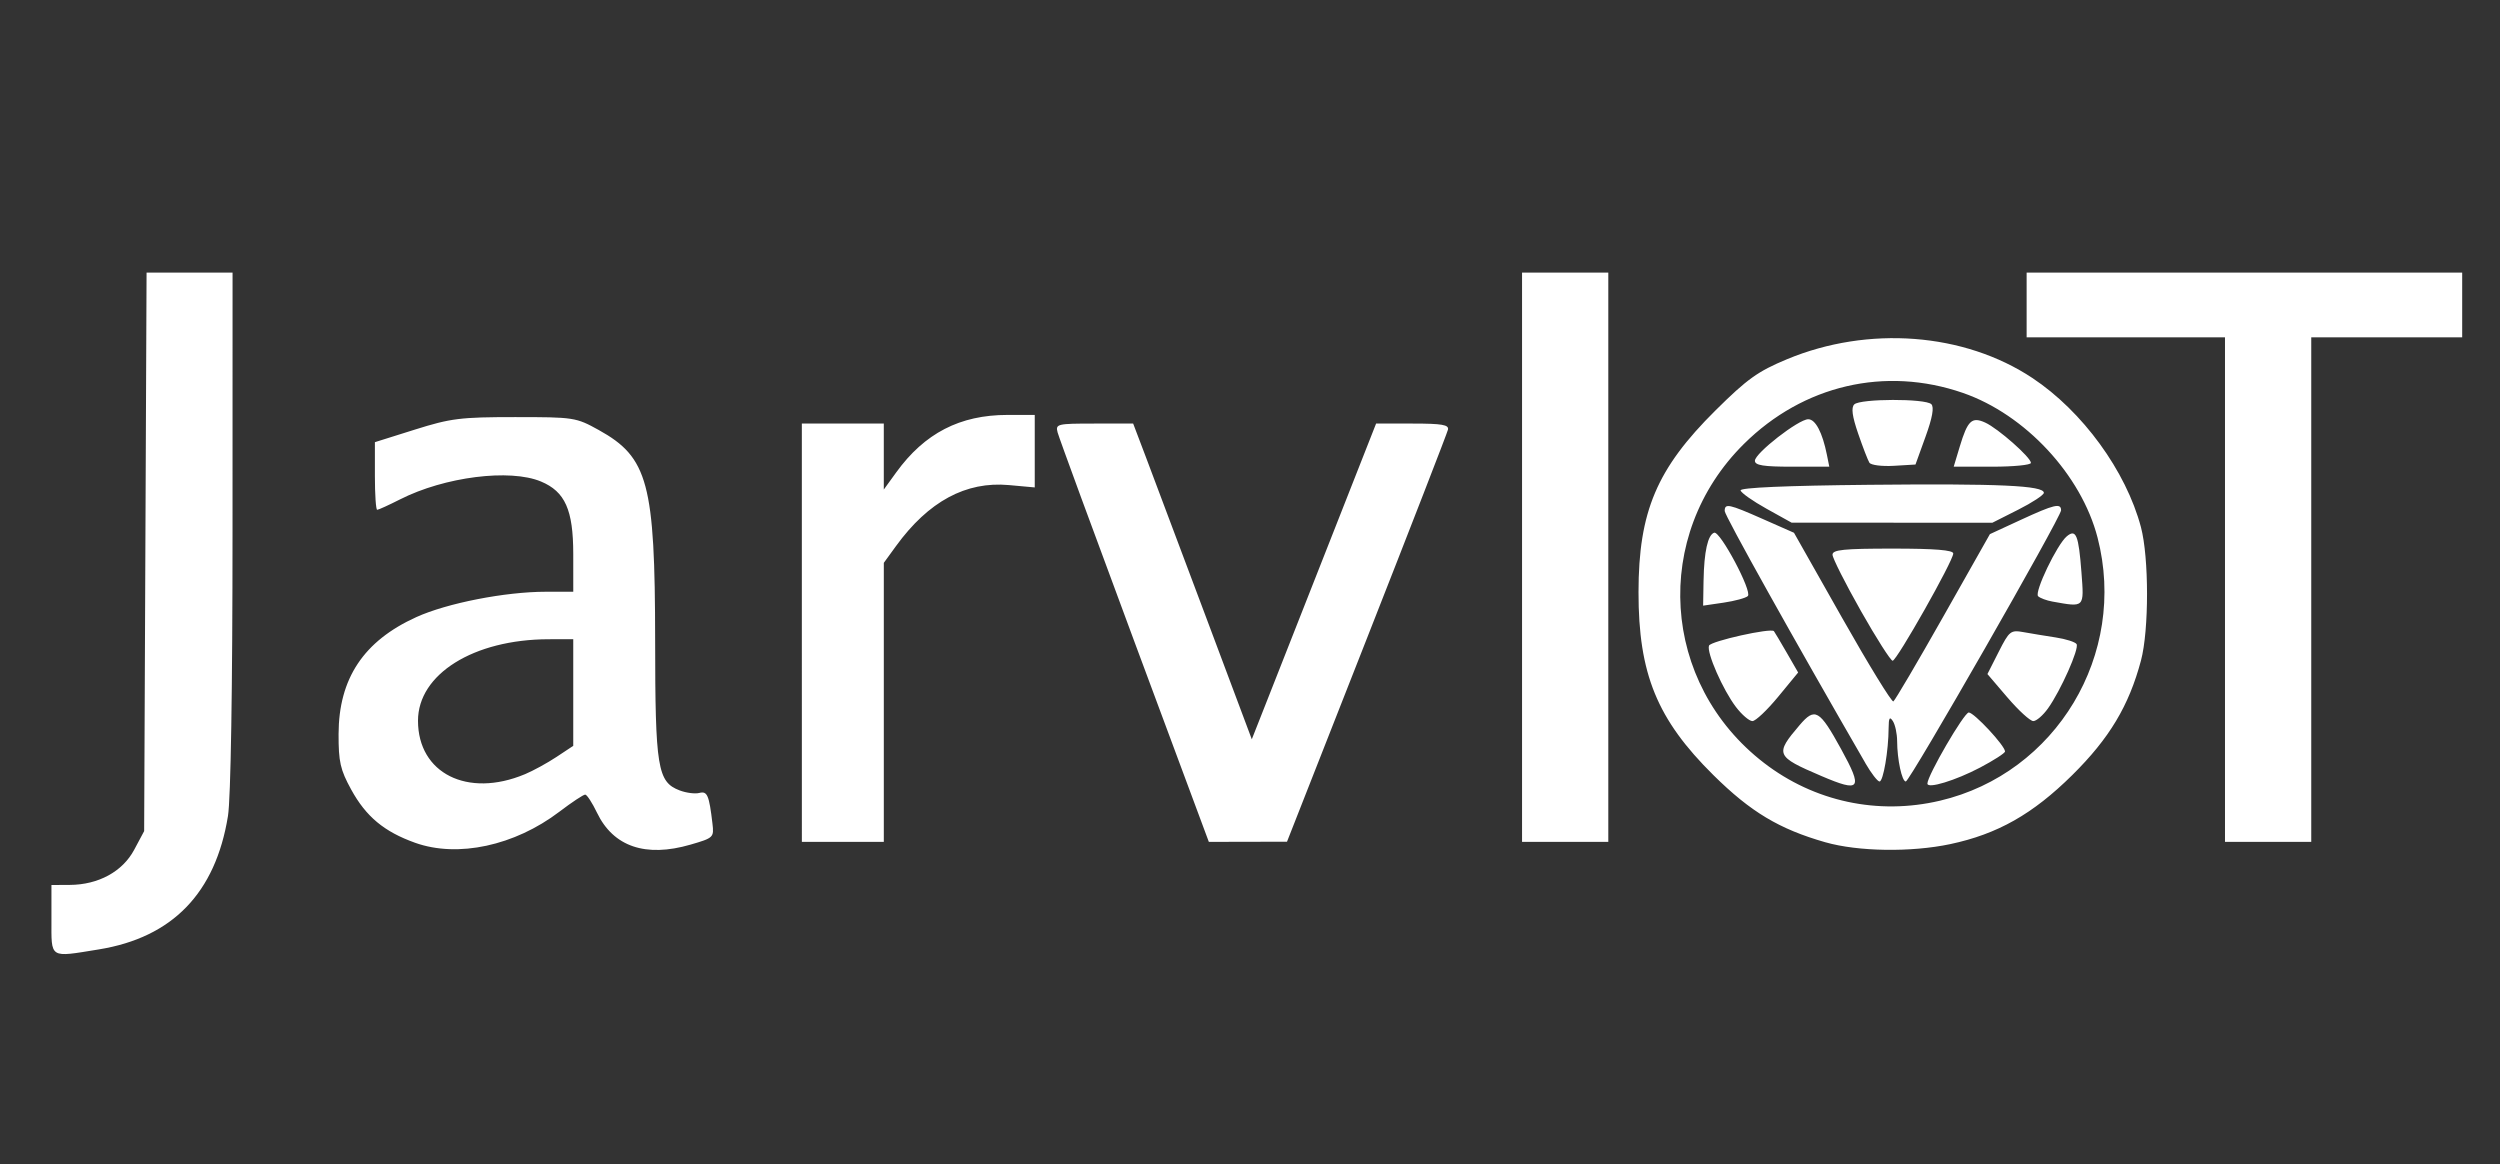 <?xml version="1.0" encoding="UTF-8" standalone="no"?>
<!-- Created with Inkscape (http://www.inkscape.org/) -->

<svg
   xmlns:dc="http://purl.org/dc/elements/1.1/"
   xmlns:cc="http://creativecommons.org/ns#"
   xmlns:rdf="http://www.w3.org/1999/02/22-rdf-syntax-ns#"
   xmlns:svg="http://www.w3.org/2000/svg"
   xmlns="http://www.w3.org/2000/svg"
   xmlns:sodipodi="http://sodipodi.sourceforge.net/DTD/sodipodi-0.dtd"
   xmlns:inkscape="http://www.inkscape.org/namespaces/inkscape"
   width="579.701"
   height="270"
   viewBox="0 0 153.38 71.438"
   version="1.1"
   id="svg8"
   inkscape:version="0.92.4 (5da689c313, 2019-01-14)"
   sodipodi:docname="logo2.svg">
  <rect x="0" y="0" width="153.38" height="71.438" fill="#333333" stroke="none"/>
  <defs
     id="defs2" />
  <sodipodi:namedview
     id="base"
     pagecolor="#ffffff"
     bordercolor="#666666"
     borderopacity="1.0"
     inkscape:pageopacity="0.0"
     inkscape:pageshadow="2"
     inkscape:zoom="0.35"
     inkscape:cx="-27.142857"
     inkscape:cy="445.71429"
     inkscape:document-units="mm"
     inkscape:current-layer="layer1"
     showgrid="false"
     units="px"
     inkscape:window-width="1366"
     inkscape:window-height="705"
     inkscape:window-x="-8"
     inkscape:window-y="-8"
     inkscape:window-maximized="1" />
  <g
     inkscape:label="Layer 1"
     inkscape:groupmode="layer"
     id="layer1"
     transform="translate(0,-225.561)">
    <g
       id="g847">
      <path
         inkscape:connector-curvature="0"
         id="path844"
         d="m 3.156,281.975 v -2.117 l 1.124,-0.006 c 1.757,-0.009 3.238,-0.817 3.953,-2.157 l 0.611,-1.144 0.074,-17.132 0.074,-17.132 h 2.638 2.638 l -0.002,15.809 c -0.001,9.782 -0.108,16.465 -0.28,17.529 -0.764,4.723 -3.405,7.451 -7.921,8.184 -3.068,0.498 -2.909,0.598 -2.909,-1.834 z m 22.313,-4.707 c -1.9,-0.679 -3.013,-1.605 -3.923,-3.265 -0.669,-1.22 -0.778,-1.701 -0.774,-3.405 0.009,-3.409 1.54,-5.712 4.774,-7.178 1.887,-0.856 5.454,-1.554 7.94,-1.554 h 1.685 l -0.001,-2.315 c -10e-4,-2.709 -0.5,-3.829 -1.981,-4.448 -1.905,-0.796 -5.912,-0.289 -8.64,1.094 -0.697,0.353 -1.33,0.642 -1.408,0.642 -0.078,0 -0.141,-0.934 -0.141,-2.075 v -2.075 l 2.447,-0.769 c 2.215,-0.696 2.8,-0.769 6.152,-0.769 3.617,0 3.738,0.019 5.131,0.79 3.034,1.681 3.458,3.26 3.464,12.911 0.005,7.827 0.145,8.686 1.505,9.203 0.403,0.153 0.945,0.223 1.205,0.155 0.49,-0.128 0.601,0.131 0.807,1.884 0.099,0.844 0.066,0.876 -1.347,1.287 -2.756,0.801 -4.736,0.126 -5.737,-1.958 -0.291,-0.606 -0.616,-1.105 -0.722,-1.111 -0.106,-0.005 -0.821,0.468 -1.587,1.051 -2.745,2.087 -6.235,2.839 -8.847,1.906 z m 6.728,-4.203 c 0.504,-0.211 1.38,-0.689 1.945,-1.064 l 1.028,-0.681 v -3.272 -3.272 l -1.521,0.004 c -4.593,0.013 -8.004,2.143 -8.004,5.001 0,3.227 3.04,4.75 6.551,3.283 z m 79.794,4.172 c -2.834,-0.811 -4.584,-1.861 -6.869,-4.12 -3.457,-3.418 -4.601,-6.214 -4.596,-11.233 0.005,-4.94 1.12,-7.571 4.725,-11.145 1.946,-1.929 2.593,-2.392 4.384,-3.138 4.988,-2.076 10.872,-1.625 15.058,1.153 3.076,2.042 5.742,5.703 6.657,9.144 0.498,1.872 0.5,6.32 0.003,8.188 -0.739,2.775 -1.938,4.775 -4.214,7.026 -2.425,2.399 -4.588,3.622 -7.491,4.238 -2.399,0.508 -5.652,0.46 -7.657,-0.114 z m 7.028,-2.55 c 7.141,-1.683 11.52,-8.992 9.671,-16.14 -0.998,-3.857 -4.443,-7.56 -8.262,-8.88 -4.769,-1.649 -9.789,-0.48 -13.432,3.127 -5.67,5.615 -5.1,14.698 1.228,19.572 3.084,2.375 6.995,3.216 10.795,2.32 z m -7.29,-1.523 c -2.79,-1.194 -2.845,-1.324 -1.326,-3.107 0.951,-1.116 1.222,-0.961 2.553,1.462 1.357,2.47 1.198,2.684 -1.227,1.645 z m 6.521,0.472 c 0,-0.491 2.252,-4.362 2.538,-4.362 0.326,0 2.225,2.041 2.225,2.392 0,0.099 -0.685,0.541 -1.521,0.982 -1.516,0.799 -3.241,1.325 -3.241,0.988 z m -3.803,-1.254 c -4.383,-7.582 -8.633,-15.195 -8.633,-15.467 0,-0.49 0.24,-0.439 2.356,0.496 l 1.895,0.837 2.958,5.229 c 1.627,2.876 3.04,5.178 3.14,5.116 0.1,-0.062 1.473,-2.396 3.052,-5.187 l 2.87,-5.075 1.901,-0.878 c 2.044,-0.944 2.465,-1.044 2.465,-0.583 0,0.418 -9.287,16.638 -9.526,16.638 -0.238,0 -0.526,-1.343 -0.532,-2.48 -0.002,-0.455 -0.119,-1.005 -0.261,-1.224 -0.196,-0.303 -0.257,-0.203 -0.261,0.426 -0.007,1.389 -0.328,3.278 -0.558,3.278 -0.12,0 -0.51,-0.506 -0.868,-1.124 z m -7.939,-3.44 c -0.804,-1.054 -1.815,-3.356 -1.657,-3.769 0.107,-0.278 3.808,-1.102 3.984,-0.888 0.042,0.051 0.394,0.643 0.781,1.314 l 0.704,1.221 -1.227,1.491 c -0.675,0.82 -1.385,1.491 -1.578,1.491 -0.193,0 -0.646,-0.387 -1.007,-0.86 z m 16.658,-0.583 -1.233,-1.443 0.69,-1.361 c 0.653,-1.288 0.735,-1.353 1.532,-1.209 0.463,0.083 1.351,0.23 1.973,0.325 0.622,0.096 1.195,0.279 1.275,0.407 0.172,0.278 -0.967,2.84 -1.753,3.944 -0.306,0.429 -0.712,0.78 -0.902,0.78 -0.191,0 -0.902,-0.65 -1.58,-1.443 z m -9.002,-5.326 c -0.954,-1.686 -1.735,-3.234 -1.735,-3.44 0,-0.305 0.688,-0.374 3.704,-0.374 2.582,0 3.704,0.091 3.704,0.3 0,0.449 -3.466,6.58 -3.719,6.58 -0.12,0 -1,-1.379 -1.954,-3.065 z m -9.646,-1.865 c 0.03,-1.757 0.261,-2.794 0.651,-2.924 0.367,-0.122 2.35,3.612 2.065,3.886 -0.126,0.121 -0.795,0.303 -1.486,0.405 l -1.257,0.184 0.026,-1.551 z m 21.405,1.301 c -0.364,-0.065 -0.76,-0.213 -0.88,-0.328 -0.248,-0.238 1.159,-3.178 1.761,-3.677 0.566,-0.47 0.724,-0.08 0.898,2.22 0.165,2.182 0.206,2.141 -1.779,1.785 z m -17.547,-5.699 c -0.847,-0.471 -1.561,-0.976 -1.587,-1.121 -0.031,-0.17 2.786,-0.293 7.89,-0.344 7.988,-0.08 10.716,0.045 10.716,0.491 0,0.133 -0.711,0.601 -1.58,1.039 l -1.58,0.798 -6.159,-0.003 -6.159,-0.003 z m -0.709,-2.941 c 0,-0.462 2.678,-2.546 3.272,-2.546 0.445,0 0.87,0.811 1.146,2.183 l 0.146,0.728 h -2.282 c -1.763,0 -2.282,-0.083 -2.282,-0.365 z m 7.023,0.118 c -0.093,-0.15 -0.402,-0.952 -0.688,-1.783 -0.366,-1.065 -0.437,-1.593 -0.239,-1.791 0.358,-0.358 4.373,-0.369 4.729,-0.013 0.18,0.18 0.065,0.828 -0.353,1.984 l -0.62,1.717 -1.33,0.079 c -0.731,0.043 -1.406,-0.043 -1.498,-0.193 z m 5.544,-0.983 c 0.484,-1.608 0.742,-1.851 1.568,-1.474 0.78,0.355 2.8,2.137 2.8,2.47 0,0.129 -1.066,0.234 -2.369,0.234 h -2.369 z m -71.039,11.416 v -12.832 h 2.514 2.514 v 2.024 2.024 l 0.763,-1.054 c 1.741,-2.404 3.91,-3.524 6.825,-3.524 h 1.673 v 2.224 2.224 l -1.586,-0.144 c -2.639,-0.239 -4.931,0.999 -6.924,3.739 l -0.75,1.032 v 8.559 8.559 h -2.514 -2.514 z m 20.402,0.546 c -2.512,-6.758 -4.632,-12.532 -4.71,-12.832 -0.136,-0.521 -0.036,-0.546 2.246,-0.546 h 2.389 l 0.779,2.051 c 0.428,1.128 2.066,5.486 3.639,9.685 l 2.861,7.634 0.976,-2.475 c 0.537,-1.361 2.253,-5.719 3.813,-9.685 l 2.837,-7.21 h 2.247 c 1.8,0 2.23,0.074 2.162,0.374 -0.047,0.206 -2.288,5.978 -4.98,12.827 l -4.895,12.453 -2.398,0.005 -2.398,0.005 z m 23.784,-5.176 v -17.462 h 2.646 2.646 v 17.462 17.462 h -2.646 -2.646 z m 43.127,1.984 v -15.478 h -6.085 -6.085 v -1.984 -1.984 h 13.361 13.361 v 1.984 1.984 h -4.63 -4.63 v 15.478 15.478 h -2.646 -2.646 z"
         style="fill:#ffffff;stroke-width:0.265" />
    </g>
  </g>
</svg>
